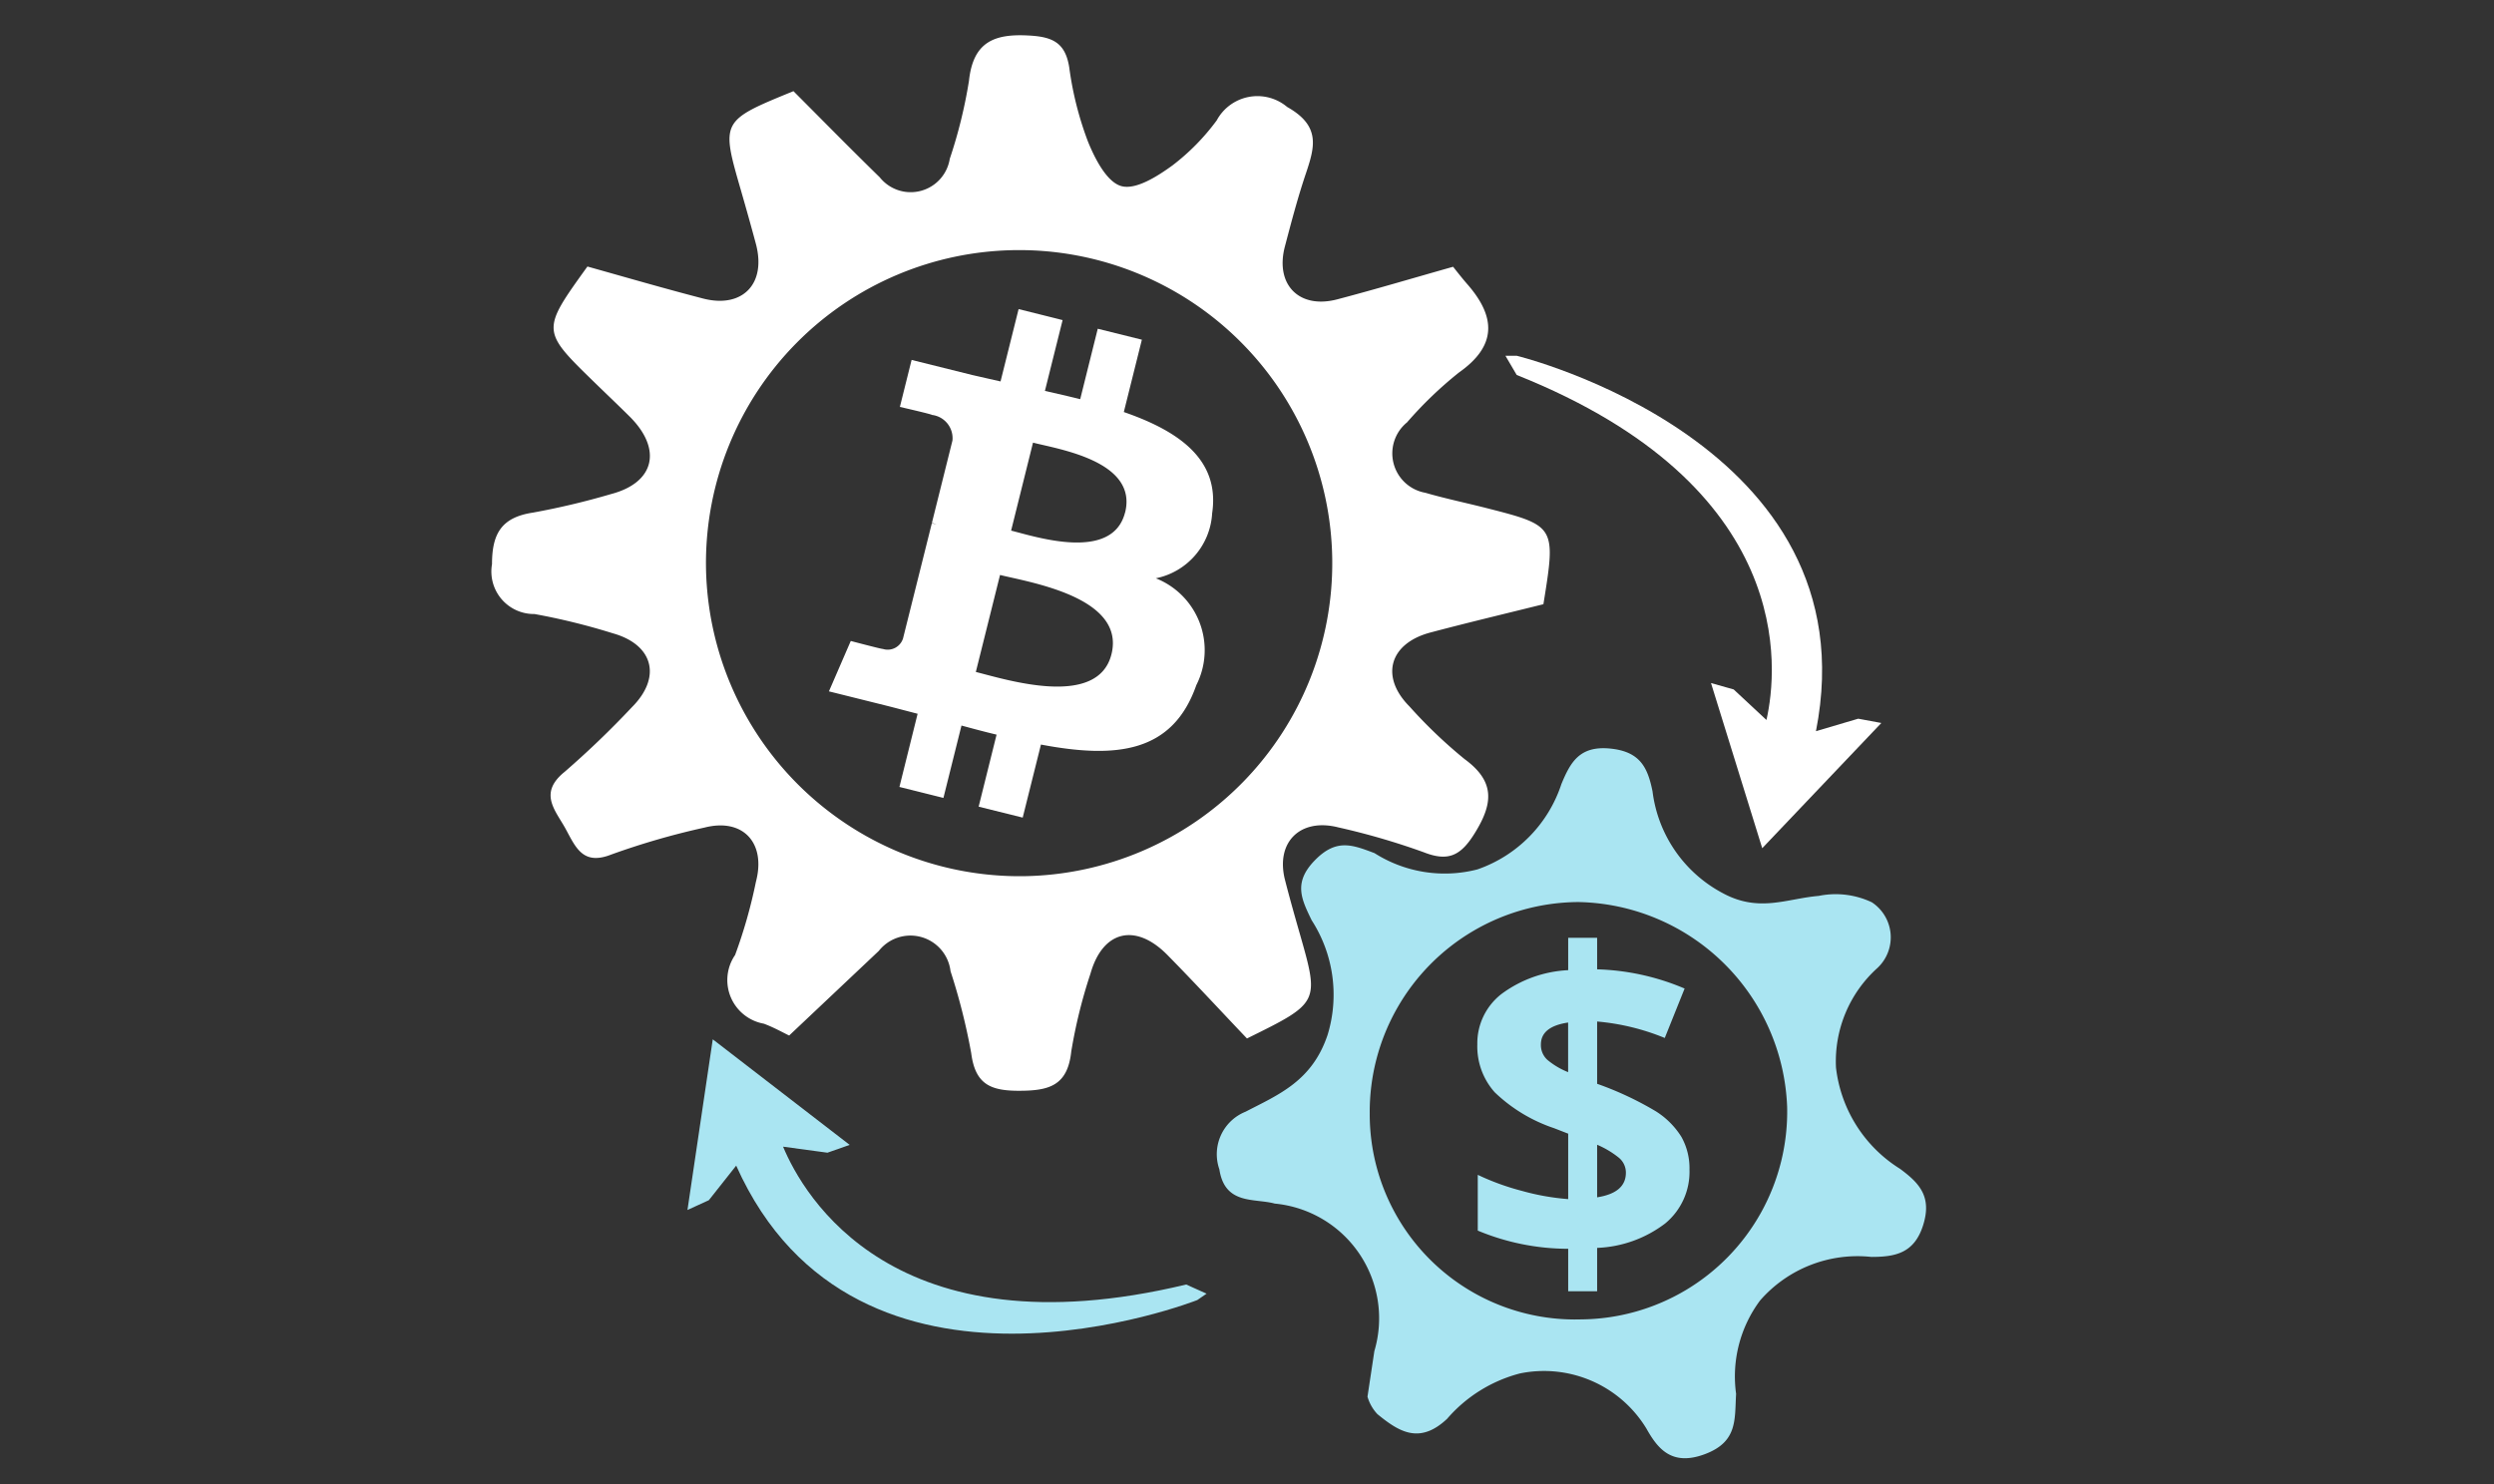 <svg xmlns="http://www.w3.org/2000/svg" viewBox="0 0 38.945 23.182"><rect x="0" y="0" width="38.945" height="23.182" fill="#333333" stroke="none"/><defs><style>.cls-1{fill:#fff;}.cls-2{fill:#aae5f2;}</style></defs><g id="Capa_12" data-name="Capa 12"><path id="Shape" class="cls-1" d="M18.928,8.019c.125-.835-.511-1.283-1.379-1.583l.282-1.13-.689-.171-.274,1.1c-.181-.045-.366-.087-.551-.129L16.593,5l-.687-.172-.282,1.13c-.15-.034-.3-.068-.44-.1v0l-.949-.236-.183.734s.511.117.5.125a.366.366,0,0,1,.321.4l-.321,1.287a.568.568,0,0,1,.071.023l-.072-.018-.45,1.8a.251.251,0,0,1-.316.163c.007.01-.5-.124-.5-.124l-.341.787.895.223c.167.042.33.086.49.127l-.284,1.143.687.172.282-1.131c.188.051.37.1.548.142L15.282,12.6l.688.171.285-1.141c1.173.222,2.055.133,2.426-.928a1.207,1.207,0,0,0-.632-1.669,1.1,1.1,0,0,0,.879-1.01Zm-1.572,2.2c-.213.854-1.651.393-2.118.277l.378-1.515c.466.116,1.962.347,1.74,1.238Zm.213-2.217c-.194.777-1.392.383-1.78.286l.342-1.374C16.52,7.015,17.771,7.2,17.569,8.006Z"/><path class="cls-1" d="M12.39,1.424c.445.446.891.9,1.348,1.346a.618.618,0,0,0,1.093-.289,7.547,7.547,0,0,0,.3-1.219c.065-.608.394-.738.938-.707.367.02.568.111.628.5a5.194,5.194,0,0,0,.29,1.151c.109.271.294.634.52.7s.567-.152.8-.321A3.472,3.472,0,0,0,19,1.88a.722.722,0,0,1,1.1-.209c.522.294.434.617.293,1.036-.127.376-.228.76-.329,1.144-.156.595.223.981.817.825s1.187-.333,1.81-.509c.079.1.158.2.24.293.426.5.441.943-.148,1.358a6.143,6.143,0,0,0-.811.779.625.625,0,0,0,.285,1.1c.317.092.642.159.962.241,1.074.274,1.079.283.882,1.5-.574.143-1.172.285-1.765.442-.642.171-.787.691-.327,1.154a7.59,7.59,0,0,0,.861.823c.484.354.444.7.156,1.162-.213.342-.407.446-.794.293a11.05,11.05,0,0,0-1.332-.388c-.6-.153-.986.235-.833.825.071.278.149.553.228.829.31,1.085.311,1.084-.823,1.643-.4-.42-.815-.87-1.244-1.306-.5-.506-1.011-.377-1.2.294a7.963,7.963,0,0,0-.3,1.217c-.057.535-.35.61-.805.612s-.694-.1-.757-.588a9.671,9.671,0,0,0-.323-1.28.63.63,0,0,0-1.12-.317l-1.4,1.322c-.088-.042-.237-.126-.395-.185a.692.692,0,0,1-.449-1.073,7.836,7.836,0,0,0,.325-1.143c.161-.606-.2-1-.8-.848a11.721,11.721,0,0,0-1.459.422c-.433.171-.55-.1-.7-.378-.157-.3-.452-.57-.029-.913a14.268,14.268,0,0,0,1.05-1.009c.471-.47.337-.98-.3-1.157a10.221,10.221,0,0,0-1.22-.3.664.664,0,0,1-.663-.779c0-.479.15-.731.639-.805a11.825,11.825,0,0,0,1.221-.29c.676-.178.8-.693.3-1.2-.188-.187-.38-.369-.57-.554-.82-.8-.82-.8-.1-1.8.588.165,1.2.343,1.806.5s.994-.221.824-.856c-.074-.276-.152-.552-.231-.827C11.256,1.888,11.256,1.888,12.39,1.424Zm3.6,12.262a4.89,4.89,0,1,0-4.966-4.869A4.9,4.9,0,0,0,15.989,13.686Z"/><path class="cls-2" d="M21.354,21.816c.048-.319.078-.515.107-.711A1.8,1.8,0,0,0,19.906,18.8c-.316-.087-.779.026-.865-.535a.715.715,0,0,1,.409-.9c.519-.269,1.039-.478,1.281-1.2a2.145,2.145,0,0,0-.249-1.791c-.16-.331-.289-.587.048-.934s.588-.244.934-.114a2.043,2.043,0,0,0,1.607.254,2.106,2.106,0,0,0,1.311-1.333c.139-.335.28-.6.756-.555s.592.3.667.669A2.09,2.09,0,0,0,26.9,13.95c.568.309,1,.086,1.5.044a1.322,1.322,0,0,1,.83.1.655.655,0,0,1,.089,1.024,1.963,1.963,0,0,0-.649,1.559,2.153,2.153,0,0,0,1,1.58c.3.222.5.432.362.876s-.438.5-.81.5a2.019,2.019,0,0,0-1.737.68,1.985,1.985,0,0,0-.375,1.459c-.024.4.029.75-.491.943s-.737-.095-.909-.4a1.871,1.871,0,0,0-1.975-.862,2.251,2.251,0,0,0-1.138.709c-.432.406-.754.2-1.089-.074A.67.67,0,0,1,21.354,21.816Zm3.333-1.207a3.245,3.245,0,0,0,3.22-3.319,3.325,3.325,0,0,0-3.262-3.2,3.277,3.277,0,0,0-3.256,3.3A3.206,3.206,0,0,0,24.687,20.609Z"/><path class="cls-2" d="M26.382,18.268a1.045,1.045,0,0,1-.38.843,1.874,1.874,0,0,1-1.062.381v.677h-.452v-.663a3.671,3.671,0,0,1-1.412-.284v-.871a3.876,3.876,0,0,0,.691.251,3.719,3.719,0,0,0,.721.128V17.708l-.221-.086a2.467,2.467,0,0,1-.926-.56,1.076,1.076,0,0,1-.272-.747.975.975,0,0,1,.375-.787,1.9,1.9,0,0,1,1.044-.374v-.505h.452v.492a3.753,3.753,0,0,1,1.366.3l-.31.772a3.6,3.6,0,0,0-1.056-.257v.973a5.1,5.1,0,0,1,.916.429,1.261,1.261,0,0,1,.4.4A1,1,0,0,1,26.382,18.268Zm-2.32-1.953a.312.312,0,0,0,.1.239,1.179,1.179,0,0,0,.325.193v-.775Q24.062,16.035,24.062,16.315Zm1.327,2a.3.3,0,0,0-.113-.234,1.425,1.425,0,0,0-.336-.2v.821Q25.389,18.632,25.389,18.318Z"/><path class="cls-1" d="M29.378,11.293l-.361-.067-.66.195c.888-4.514-4.673-5.864-4.673-5.864h-.176l.176.3c4.369,1.743,4.08,4.592,3.9,5.389l-.512-.477-.354-.1.8,2.58,0-.017,0,.017Z"/><path class="cls-2" d="M10.735,18.9l.334-.153.427-.54c1.877,4.2,7.2,2.1,7.2,2.1l.145-.1-.318-.143c-4.574,1.1-5.981-1.4-6.295-2.153l.693.094.347-.122-2.138-1.649.006.016-.006-.015Z"/></g></svg>